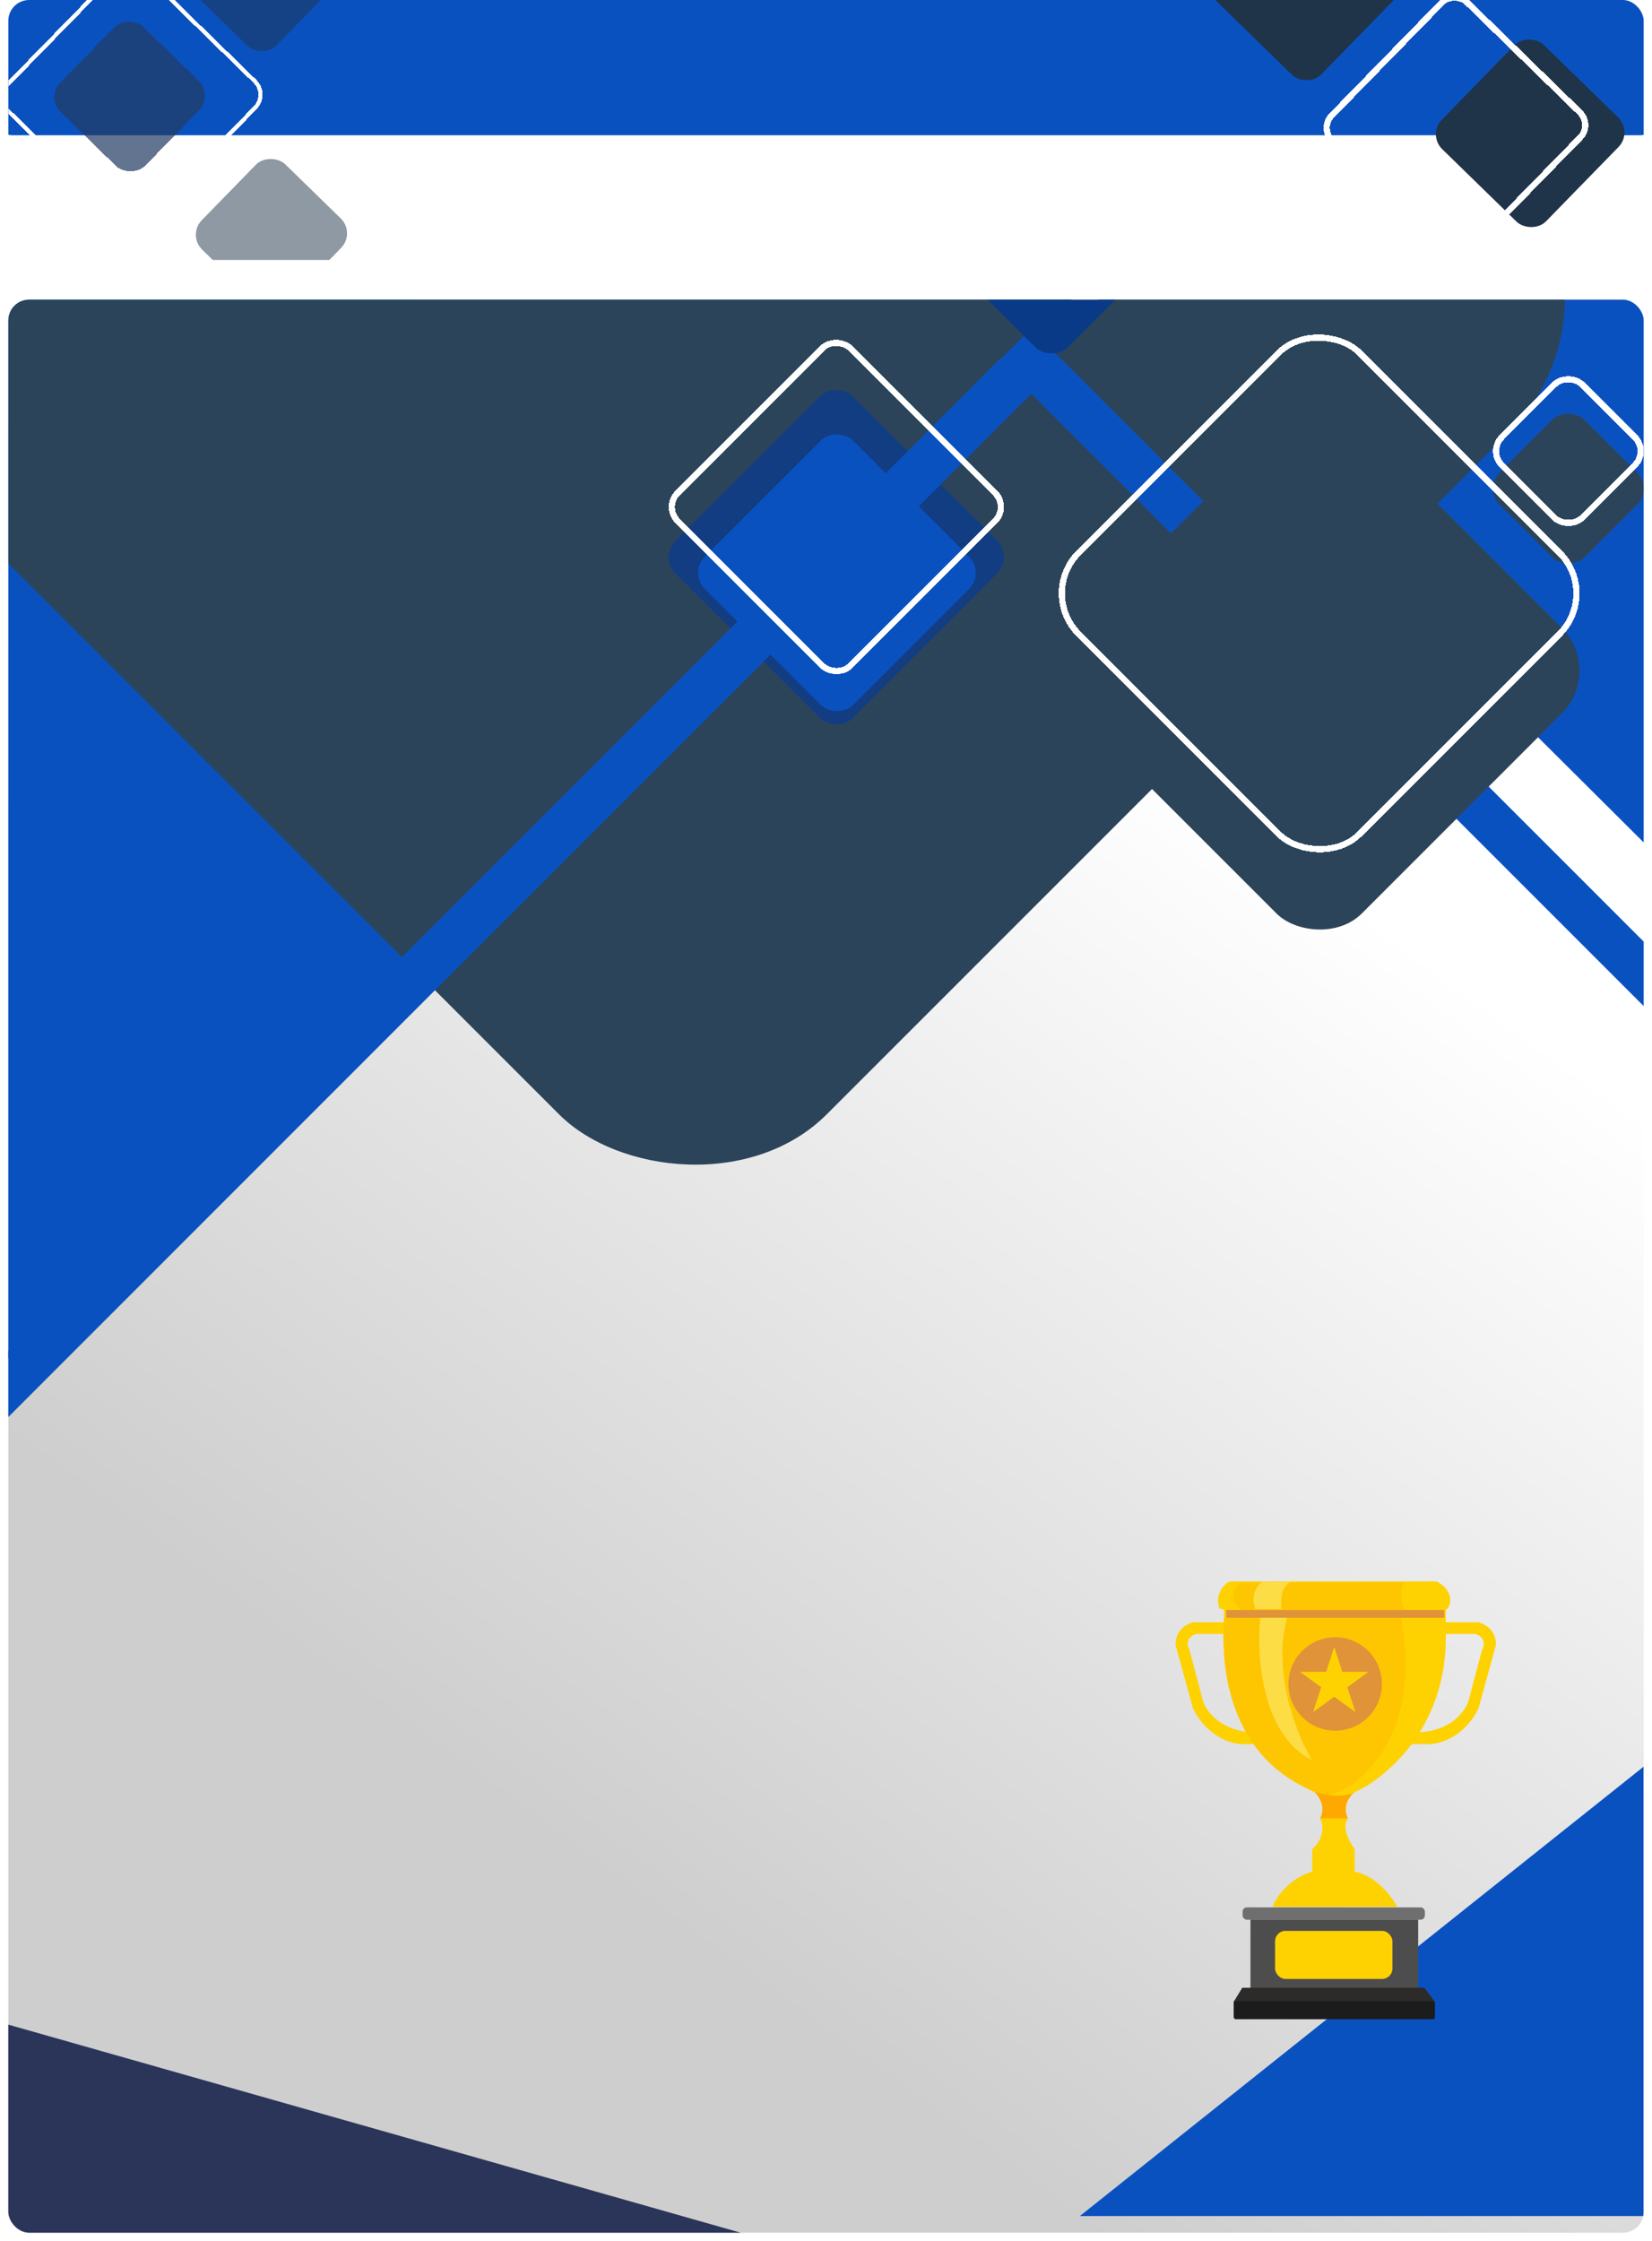 <svg preserveAspectRatio="none" viewBox="0 0 794 1077" fill="none" xmlns="http://www.w3.org/2000/svg">
<g filter="url(#filter0_d_257_3169)">
<g clip-path="url(#clip0_257_3169)">
<rect x="4" y="140" width="786" height="929" rx="10" fill="url(#paint0_linear_257_3169)"/>
<path d="M223.46 430.305L-14.281 667H-152V60H806V416.794L521.515 133.561L223.46 430.305Z" fill="#0A51C0"/>
<g filter="url(#filter1_d_257_3169)">
<rect x="-75" y="183.844" width="646.075" height="577.025" rx="91" transform="rotate(-45 -75 183.844)" fill="#2B445A"/>
</g>
<path d="M808 466.5L495.5 154L480 169.5L808 497.5V466.5Z" fill="#0A51C0"/>
<g filter="url(#filter2_d_257_3169)">
<rect x="496.84" y="312.324" width="194" height="194" rx="29" transform="rotate(-45 496.84 312.324)" fill="#2B445A"/>
</g>
<g filter="url(#filter3_d_257_3169)">
<rect x="316.84" y="252.772" width="120.398" height="120.398" rx="11" transform="rotate(-45 316.84 252.772)" fill="#123D82"/>
</g>
<g filter="url(#filter4_d_257_3169)">
<rect x="331" y="267.268" width="100.788" height="100.788" rx="11" transform="rotate(-45 331 267.268)" fill="#0A51C0"/>
</g>
<g filter="url(#filter5_d_257_3169)">
<rect x="713" y="226.799" width="57.698" height="57.698" rx="11" transform="rotate(-45 713 226.799)" fill="#2B445A"/>
</g>
<g filter="url(#filter6_d_257_3169)">
<rect x="715.121" y="208.799" width="54.698" height="54.698" rx="9.5" transform="rotate(-45 715.121 208.799)" stroke="white" stroke-width="3" shape-rendering="crispEdges"/>
</g>
<path d="M497 183.894L217.787 463.166L1 680V648.213L481.11 168L497 183.894Z" fill="#0A51C0"/>
<g filter="url(#filter7_d_257_3169)">
<rect x="451.84" y="113.104" width="75.803" height="75.803" rx="11" transform="rotate(-45 451.84 113.104)" fill="#093A88"/>
</g>
<g filter="url(#filter8_d_257_3169)">
<rect x="318.961" y="235.638" width="117.398" height="117.398" rx="9.5" transform="rotate(-45 318.961 235.638)" stroke="white" stroke-width="3" shape-rendering="crispEdges"/>
</g>
<g filter="url(#filter9_d_257_3169)">
<rect x="498.961" y="277.179" width="191" height="191" rx="27.5" transform="rotate(-45 498.961 277.179)" stroke="white" stroke-width="3" shape-rendering="crispEdges"/>
</g>
<g filter="url(#filter10_d_257_3169)">
<path d="M790 852L519 1068H790V852Z" fill="#0A51C0"/>
</g>
<path d="M4 969L356 1069H4V969Z" fill="#2B355A"/>
<path d="M688.872 781.258V775.615H710.637C717.946 777.765 719.236 783.856 718.967 786.632L710.637 816.996C703.973 830.538 692.276 834.103 687.26 834.193H671.406L675.974 828.281C695.321 830.216 703.92 819.235 705.8 813.503L712.249 789.05C714.829 784.106 711.175 781.795 709.025 781.258H688.872Z" fill="#FED201"/>
<path d="M595.128 781.258V775.615H573.363C566.054 777.765 564.764 783.856 565.033 786.632L573.363 816.996C580.027 830.538 591.724 834.103 596.74 834.193H612.594L608.026 828.281C588.679 830.216 580.08 819.235 578.2 813.503L571.751 789.05C569.171 784.106 572.825 781.795 574.975 781.258H595.128Z" fill="#FED201"/>
<path d="M694.904 784.483C694.259 827.475 665.436 850.942 651.105 857.302C645.516 861.601 646.627 867.512 647.881 869.931C644.657 874.015 648.687 881.485 651.105 884.71V895.458C661.639 897.607 669.109 907.639 671.527 912.386H611.606C616.12 901.638 626.205 896.622 630.684 895.458V884.71C637.133 878.691 635.879 872.349 634.446 869.931C637.455 864.342 633.908 859.183 631.759 857.302C576.406 831.775 590.378 769.704 587.96 769.435C586.025 769.22 585.721 768.45 585.81 768.092C584.091 761.643 588.497 757.344 590.916 756H690.336C699.15 760.084 697.591 768.36 694.904 769.704V784.483Z" fill="#FED201"/>
<rect x="597.242" y="912.654" width="87.598" height="5.912" rx="2" fill="#706F6F"/>
<rect x="601.008" y="918.566" width="80.611" height="33.319" fill="#4D4D4D"/>
<rect x="592.945" y="957.26" width="96.734" height="9.136" rx="1" fill="#1C1C1C"/>
<path d="M597.09 951.271H684.645L689.465 957.822H593.074L597.09 951.271Z" fill="#2D2A2A"/>
<rect x="612.828" y="923.941" width="56.428" height="23.109" rx="5" fill="#FED201"/>
<rect x="589.332" y="769.721" width="104.813" height="3.743" fill="#E09338"/>
<path d="M637.525 859.091C591.523 844.411 586.522 799.666 588.393 773.463H673.403C683.671 826.311 656.241 855.348 637.525 859.091Z" fill="#FEC601"/>
<circle cx="641.737" cy="805.282" r="22.46" fill="#E09338"/>
<path d="M641.27 787.5L645.157 799.463H657.735L647.559 806.856L651.446 818.819L641.27 811.426L631.094 818.819L634.981 806.856L624.804 799.463H637.383L641.27 787.5Z" fill="#FED201"/>
<path d="M596.349 769.721C589.611 763.731 593.542 758.491 596.349 756.619H674.959C672.339 759.988 673.867 766.757 674.959 769.721H596.349Z" fill="#FEC601"/>
<path d="M603.37 769.252C600.75 762.514 604.462 757.71 606.645 756.15H620.215C615.348 759.145 615.38 766.133 616.004 769.252H603.37Z" fill="#FDDD45"/>
<path d="M630.51 841.778C606.247 829.804 603.884 791.245 605.735 773.463H618.549C611.373 800.482 623.533 830.265 630.51 841.778Z" fill="#FDDD45"/>
<path d="M650.627 857.689C643.889 860.309 635.03 858.313 631.91 857.221C638.461 864.239 634.25 869.854 634.718 869.854H647.819C645.48 865.175 647.351 860.496 650.627 857.689Z" fill="#FEA801"/>
</g>
</g>
<g clip-path="url(#clip1_257_3169)">
<rect x="4" width="786" height="125" rx="10" fill="white"/>
<rect x="-4" y="-74" width="802" height="139" rx="10" fill="#0A51C0"/>
<g filter="url(#filter11_d_257_3169)">
<rect x="-2.586" y="42.987" width="92.991" height="92.991" rx="9" transform="rotate(-45.718 -2.586 42.987)" stroke="white" stroke-width="2" shape-rendering="crispEdges"/>
</g>
<g filter="url(#filter12_d_257_3169)">
<rect x="22" y="42.867" width="57.084" height="57.084" rx="10" transform="rotate(-45.718 22 42.867)" fill="#223B62" fill-opacity="0.71" shape-rendering="crispEdges"/>
</g>
<g filter="url(#filter13_d_257_3169)">
<rect x="686" y="60.691" width="69.95" height="69.95" rx="10" transform="rotate(-45.718 686 60.691)" fill="#1F3449"/>
</g>
<g filter="url(#filter14_d_257_3169)">
<rect x="578" y="-9.922" width="69.95" height="69.95" rx="10" transform="rotate(-45.718 578 -9.922)" fill="#1F3449"/>
</g>
<g filter="url(#filter15_d_257_3169)">
<rect x="634.121" y="57.602" width="92.861" height="92.861" rx="8.5" transform="rotate(-45.718 634.121 57.602)" stroke="white" stroke-width="3" shape-rendering="crispEdges"/>
</g>
<g opacity="0.5" filter="url(#filter16_d_257_3169)">
<rect x="90" y="108.979" width="57.241" height="57.241" rx="10" transform="rotate(-45.718 90 108.979)" fill="#1F3449"/>
</g>
<g opacity="0.5" filter="url(#filter17_d_257_3169)">
<rect x="85" y="-15.021" width="57.241" height="57.241" rx="10" transform="rotate(-45.718 85 -15.021)" fill="#1F3449"/>
</g>
</g>
<defs>
<filter id="filter0_d_257_3169" x="0" y="140" width="794" height="937" filterUnits="userSpaceOnUse" color-interpolation-filters="sRGB">
<feFlood flood-opacity="0" result="BackgroundImageFix"/>
<feColorMatrix in="SourceAlpha" type="matrix" values="0 0 0 0 0 0 0 0 0 0 0 0 0 0 0 0 0 0 127 0" result="hardAlpha"/>
<feOffset dy="4"/>
<feGaussianBlur stdDeviation="2"/>
<feComposite in2="hardAlpha" operator="out"/>
<feColorMatrix type="matrix" values="0 0 0 0 0 0 0 0 0 0 0 0 0 0 0 0 0 0 0.25 0"/>
<feBlend mode="normal" in2="BackgroundImageFix" result="effect1_dropShadow_257_3169"/>
<feBlend mode="normal" in="SourceGraphic" in2="effect1_dropShadow_257_3169" result="shape"/>
</filter>
<filter id="filter1_d_257_3169" x="-41.305" y="-235.307" width="797.473" height="797.475" filterUnits="userSpaceOnUse" color-interpolation-filters="sRGB">
<feFlood flood-opacity="0" result="BackgroundImageFix"/>
<feColorMatrix in="SourceAlpha" type="matrix" values="0 0 0 0 0 0 0 0 0 0 0 0 0 0 0 0 0 0 127 0" result="hardAlpha"/>
<feOffset dy="4"/>
<feGaussianBlur stdDeviation="2"/>
<feComposite in2="hardAlpha" operator="out"/>
<feColorMatrix type="matrix" values="0 0 0 0 0 0 0 0 0 0 0 0 0 0 0 0 0 0 0.25 0"/>
<feBlend mode="normal" in2="BackgroundImageFix" result="effect1_dropShadow_257_3169"/>
<feBlend mode="normal" in="SourceGraphic" in2="effect1_dropShadow_257_3169" result="shape"/>
</filter>
<filter id="filter2_d_257_3169" x="478.852" y="163.157" width="310.332" height="310.333" filterUnits="userSpaceOnUse" color-interpolation-filters="sRGB">
<feFlood flood-opacity="0" result="BackgroundImageFix"/>
<feColorMatrix in="SourceAlpha" type="matrix" values="0 0 0 0 0 0 0 0 0 0 0 0 0 0 0 0 0 0 127 0" result="hardAlpha"/>
<feMorphology radius="10" operator="dilate" in="SourceAlpha" result="effect1_dropShadow_257_3169"/>
<feOffset dy="6"/>
<feGaussianBlur stdDeviation="10"/>
<feComposite in2="hardAlpha" operator="out"/>
<feColorMatrix type="matrix" values="0 0 0 0 0 0 0 0 0 0 0 0 0 0 0 0 0 0 0.25 0"/>
<feBlend mode="normal" in2="BackgroundImageFix" result="effect1_dropShadow_257_3169"/>
<feBlend mode="normal" in="SourceGraphic" in2="effect1_dropShadow_257_3169" result="shape"/>
</filter>
<filter id="filter3_d_257_3169" x="302.395" y="164.194" width="199.156" height="199.156" filterUnits="userSpaceOnUse" color-interpolation-filters="sRGB">
<feFlood flood-opacity="0" result="BackgroundImageFix"/>
<feColorMatrix in="SourceAlpha" type="matrix" values="0 0 0 0 0 0 0 0 0 0 0 0 0 0 0 0 0 0 127 0" result="hardAlpha"/>
<feMorphology radius="9" operator="dilate" in="SourceAlpha" result="effect1_dropShadow_257_3169"/>
<feOffset dy="11"/>
<feGaussianBlur stdDeviation="5"/>
<feComposite in2="hardAlpha" operator="out"/>
<feColorMatrix type="matrix" values="0 0 0 0 0 0 0 0 0 0 0 0 0 0 0 0 0 0 0.25 0"/>
<feBlend mode="normal" in2="BackgroundImageFix" result="effect1_dropShadow_257_3169"/>
<feBlend mode="normal" in="SourceGraphic" in2="effect1_dropShadow_257_3169" result="shape"/>
</filter>
<filter id="filter4_d_257_3169" x="331.555" y="200.556" width="141.426" height="141.424" filterUnits="userSpaceOnUse" color-interpolation-filters="sRGB">
<feFlood flood-opacity="0" result="BackgroundImageFix"/>
<feColorMatrix in="SourceAlpha" type="matrix" values="0 0 0 0 0 0 0 0 0 0 0 0 0 0 0 0 0 0 127 0" result="hardAlpha"/>
<feOffset dy="4"/>
<feGaussianBlur stdDeviation="2"/>
<feComposite in2="hardAlpha" operator="out"/>
<feColorMatrix type="matrix" values="0 0 0 0 0 0 0 0 0 0 0 0 0 0 0 0 0 0 0.25 0"/>
<feBlend mode="normal" in2="BackgroundImageFix" result="effect1_dropShadow_257_3169"/>
<feBlend mode="normal" in="SourceGraphic" in2="effect1_dropShadow_257_3169" result="shape"/>
</filter>
<filter id="filter5_d_257_3169" x="713.555" y="190.557" width="80.488" height="80.484" filterUnits="userSpaceOnUse" color-interpolation-filters="sRGB">
<feFlood flood-opacity="0" result="BackgroundImageFix"/>
<feColorMatrix in="SourceAlpha" type="matrix" values="0 0 0 0 0 0 0 0 0 0 0 0 0 0 0 0 0 0 127 0" result="hardAlpha"/>
<feOffset dy="4"/>
<feGaussianBlur stdDeviation="2"/>
<feComposite in2="hardAlpha" operator="out"/>
<feColorMatrix type="matrix" values="0 0 0 0 0 0 0 0 0 0 0 0 0 0 0 0 0 0 0.25 0"/>
<feBlend mode="normal" in2="BackgroundImageFix" result="effect1_dropShadow_257_3169"/>
<feBlend mode="normal" in="SourceGraphic" in2="effect1_dropShadow_257_3169" result="shape"/>
</filter>
<filter id="filter6_d_257_3169" x="713.555" y="172.557" width="80.488" height="80.484" filterUnits="userSpaceOnUse" color-interpolation-filters="sRGB">
<feFlood flood-opacity="0" result="BackgroundImageFix"/>
<feColorMatrix in="SourceAlpha" type="matrix" values="0 0 0 0 0 0 0 0 0 0 0 0 0 0 0 0 0 0 127 0" result="hardAlpha"/>
<feOffset dy="4"/>
<feGaussianBlur stdDeviation="2"/>
<feComposite in2="hardAlpha" operator="out"/>
<feColorMatrix type="matrix" values="0 0 0 0 0 0 0 0 0 0 0 0 0 0 0 0 0 0 0.25 0"/>
<feBlend mode="normal" in2="BackgroundImageFix" result="effect1_dropShadow_257_3169"/>
<feBlend mode="normal" in="SourceGraphic" in2="effect1_dropShadow_257_3169" result="shape"/>
</filter>
<filter id="filter7_d_257_3169" x="452.395" y="64.061" width="106.09" height="106.088" filterUnits="userSpaceOnUse" color-interpolation-filters="sRGB">
<feFlood flood-opacity="0" result="BackgroundImageFix"/>
<feColorMatrix in="SourceAlpha" type="matrix" values="0 0 0 0 0 0 0 0 0 0 0 0 0 0 0 0 0 0 127 0" result="hardAlpha"/>
<feOffset dy="4"/>
<feGaussianBlur stdDeviation="2"/>
<feComposite in2="hardAlpha" operator="out"/>
<feColorMatrix type="matrix" values="0 0 0 0 0 0 0 0 0 0 0 0 0 0 0 0 0 0 0.25 0"/>
<feBlend mode="normal" in2="BackgroundImageFix" result="effect1_dropShadow_257_3169"/>
<feBlend mode="normal" in="SourceGraphic" in2="effect1_dropShadow_257_3169" result="shape"/>
</filter>
<filter id="filter8_d_257_3169" x="317.395" y="155.06" width="169.156" height="169.156" filterUnits="userSpaceOnUse" color-interpolation-filters="sRGB">
<feFlood flood-opacity="0" result="BackgroundImageFix"/>
<feColorMatrix in="SourceAlpha" type="matrix" values="0 0 0 0 0 0 0 0 0 0 0 0 0 0 0 0 0 0 127 0" result="hardAlpha"/>
<feOffset dy="4"/>
<feGaussianBlur stdDeviation="2"/>
<feComposite in2="hardAlpha" operator="out"/>
<feColorMatrix type="matrix" values="0 0 0 0 0 0 0 0 0 0 0 0 0 0 0 0 0 0 0.25 0"/>
<feBlend mode="normal" in2="BackgroundImageFix" result="effect1_dropShadow_257_3169"/>
<feBlend mode="normal" in="SourceGraphic" in2="effect1_dropShadow_257_3169" result="shape"/>
</filter>
<filter id="filter9_d_257_3169" x="504.852" y="152.012" width="258.332" height="258.334" filterUnits="userSpaceOnUse" color-interpolation-filters="sRGB">
<feFlood flood-opacity="0" result="BackgroundImageFix"/>
<feColorMatrix in="SourceAlpha" type="matrix" values="0 0 0 0 0 0 0 0 0 0 0 0 0 0 0 0 0 0 127 0" result="hardAlpha"/>
<feOffset dy="4"/>
<feGaussianBlur stdDeviation="2"/>
<feComposite in2="hardAlpha" operator="out"/>
<feColorMatrix type="matrix" values="0 0 0 0 0 0 0 0 0 0 0 0 0 0 0 0 0 0 0.25 0"/>
<feBlend mode="normal" in2="BackgroundImageFix" result="effect1_dropShadow_257_3169"/>
<feBlend mode="normal" in="SourceGraphic" in2="effect1_dropShadow_257_3169" result="shape"/>
</filter>
<filter id="filter10_d_257_3169" x="509" y="835" width="291" height="236" filterUnits="userSpaceOnUse" color-interpolation-filters="sRGB">
<feFlood flood-opacity="0" result="BackgroundImageFix"/>
<feColorMatrix in="SourceAlpha" type="matrix" values="0 0 0 0 0 0 0 0 0 0 0 0 0 0 0 0 0 0 127 0" result="hardAlpha"/>
<feOffset dy="-7"/>
<feGaussianBlur stdDeviation="5"/>
<feComposite in2="hardAlpha" operator="out"/>
<feColorMatrix type="matrix" values="0 0 0 0 0 0 0 0 0 0 0 0 0 0 0 0 0 0 0.21 0"/>
<feBlend mode="normal" in2="BackgroundImageFix" result="effect1_dropShadow_257_3169"/>
<feBlend mode="normal" in="SourceGraphic" in2="effect1_dropShadow_257_3169" result="shape"/>
</filter>
<filter id="filter11_d_257_3169" x="-3.859" y="-20.859" width="134.043" height="134.045" filterUnits="userSpaceOnUse" color-interpolation-filters="sRGB">
<feFlood flood-opacity="0" result="BackgroundImageFix"/>
<feColorMatrix in="SourceAlpha" type="matrix" values="0 0 0 0 0 0 0 0 0 0 0 0 0 0 0 0 0 0 127 0" result="hardAlpha"/>
<feOffset dy="4"/>
<feGaussianBlur stdDeviation="2"/>
<feComposite in2="hardAlpha" operator="out"/>
<feColorMatrix type="matrix" values="0 0 0 0 0 0 0 0 0 0 0 0 0 0 0 0 0 0 0.25 0"/>
<feBlend mode="normal" in2="BackgroundImageFix" result="effect1_dropShadow_257_3169"/>
<feBlend mode="normal" in="SourceGraphic" in2="effect1_dropShadow_257_3169" result="shape"/>
</filter>
<filter id="filter12_d_257_3169" x="22.141" y="6.141" width="80.441" height="80.441" filterUnits="userSpaceOnUse" color-interpolation-filters="sRGB">
<feFlood flood-opacity="0" result="BackgroundImageFix"/>
<feColorMatrix in="SourceAlpha" type="matrix" values="0 0 0 0 0 0 0 0 0 0 0 0 0 0 0 0 0 0 127 0" result="hardAlpha"/>
<feOffset dy="4"/>
<feGaussianBlur stdDeviation="2"/>
<feComposite in2="hardAlpha" operator="out"/>
<feColorMatrix type="matrix" values="0 0 0 0 0 0 0 0 0 0 0 0 0 0 0 0 0 0 0.25 0"/>
<feBlend mode="normal" in2="BackgroundImageFix" result="effect1_dropShadow_257_3169"/>
<feBlend mode="normal" in="SourceGraphic" in2="effect1_dropShadow_257_3169" result="shape"/>
</filter>
<filter id="filter13_d_257_3169" x="686.141" y="14.754" width="98.633" height="98.635" filterUnits="userSpaceOnUse" color-interpolation-filters="sRGB">
<feFlood flood-opacity="0" result="BackgroundImageFix"/>
<feColorMatrix in="SourceAlpha" type="matrix" values="0 0 0 0 0 0 0 0 0 0 0 0 0 0 0 0 0 0 127 0" result="hardAlpha"/>
<feOffset dy="4"/>
<feGaussianBlur stdDeviation="2"/>
<feComposite in2="hardAlpha" operator="out"/>
<feColorMatrix type="matrix" values="0 0 0 0 0 0 0 0 0 0 0 0 0 0 0 0 0 0 0.25 0"/>
<feBlend mode="normal" in2="BackgroundImageFix" result="effect1_dropShadow_257_3169"/>
<feBlend mode="normal" in="SourceGraphic" in2="effect1_dropShadow_257_3169" result="shape"/>
</filter>
<filter id="filter14_d_257_3169" x="578.141" y="-55.859" width="98.633" height="98.635" filterUnits="userSpaceOnUse" color-interpolation-filters="sRGB">
<feFlood flood-opacity="0" result="BackgroundImageFix"/>
<feColorMatrix in="SourceAlpha" type="matrix" values="0 0 0 0 0 0 0 0 0 0 0 0 0 0 0 0 0 0 127 0" result="hardAlpha"/>
<feOffset dy="4"/>
<feGaussianBlur stdDeviation="2"/>
<feComposite in2="hardAlpha" operator="out"/>
<feColorMatrix type="matrix" values="0 0 0 0 0 0 0 0 0 0 0 0 0 0 0 0 0 0 0.25 0"/>
<feBlend mode="normal" in2="BackgroundImageFix" result="effect1_dropShadow_257_3169"/>
<feBlend mode="normal" in="SourceGraphic" in2="effect1_dropShadow_257_3169" result="shape"/>
</filter>
<filter id="filter15_d_257_3169" x="632.141" y="-6.858" width="135.277" height="135.275" filterUnits="userSpaceOnUse" color-interpolation-filters="sRGB">
<feFlood flood-opacity="0" result="BackgroundImageFix"/>
<feColorMatrix in="SourceAlpha" type="matrix" values="0 0 0 0 0 0 0 0 0 0 0 0 0 0 0 0 0 0 127 0" result="hardAlpha"/>
<feOffset dy="4"/>
<feGaussianBlur stdDeviation="2"/>
<feComposite in2="hardAlpha" operator="out"/>
<feColorMatrix type="matrix" values="0 0 0 0 0 0 0 0 0 0 0 0 0 0 0 0 0 0 0.25 0"/>
<feBlend mode="normal" in2="BackgroundImageFix" result="effect1_dropShadow_257_3169"/>
<feBlend mode="normal" in="SourceGraphic" in2="effect1_dropShadow_257_3169" result="shape"/>
</filter>
<filter id="filter16_d_257_3169" x="90.141" y="72.141" width="80.664" height="80.663" filterUnits="userSpaceOnUse" color-interpolation-filters="sRGB">
<feFlood flood-opacity="0" result="BackgroundImageFix"/>
<feColorMatrix in="SourceAlpha" type="matrix" values="0 0 0 0 0 0 0 0 0 0 0 0 0 0 0 0 0 0 127 0" result="hardAlpha"/>
<feOffset dy="4"/>
<feGaussianBlur stdDeviation="2"/>
<feComposite in2="hardAlpha" operator="out"/>
<feColorMatrix type="matrix" values="0 0 0 0 0 0 0 0 0 0 0 0 0 0 0 0 0 0 0.25 0"/>
<feBlend mode="normal" in2="BackgroundImageFix" result="effect1_dropShadow_257_3169"/>
<feBlend mode="normal" in="SourceGraphic" in2="effect1_dropShadow_257_3169" result="shape"/>
</filter>
<filter id="filter17_d_257_3169" x="85.141" y="-51.859" width="80.664" height="80.663" filterUnits="userSpaceOnUse" color-interpolation-filters="sRGB">
<feFlood flood-opacity="0" result="BackgroundImageFix"/>
<feColorMatrix in="SourceAlpha" type="matrix" values="0 0 0 0 0 0 0 0 0 0 0 0 0 0 0 0 0 0 127 0" result="hardAlpha"/>
<feOffset dy="4"/>
<feGaussianBlur stdDeviation="2"/>
<feComposite in2="hardAlpha" operator="out"/>
<feColorMatrix type="matrix" values="0 0 0 0 0 0 0 0 0 0 0 0 0 0 0 0 0 0 0.25 0"/>
<feBlend mode="normal" in2="BackgroundImageFix" result="effect1_dropShadow_257_3169"/>
<feBlend mode="normal" in="SourceGraphic" in2="effect1_dropShadow_257_3169" result="shape"/>
</filter>
<linearGradient id="paint0_linear_257_3169" x1="599.5" y1="391" x2="245.5" y2="873" gradientUnits="userSpaceOnUse">
<stop stop-color="white"/>
<stop offset="0.991" stop-color="#CECECE"/>
</linearGradient>
<clipPath id="clip0_257_3169">
<rect x="4" y="140" width="786" height="929" rx="10" fill="white"/>
</clipPath>
<clipPath id="clip1_257_3169">
<rect x="4" width="786" height="125" rx="10" fill="white"/>
</clipPath>
</defs>
</svg>
